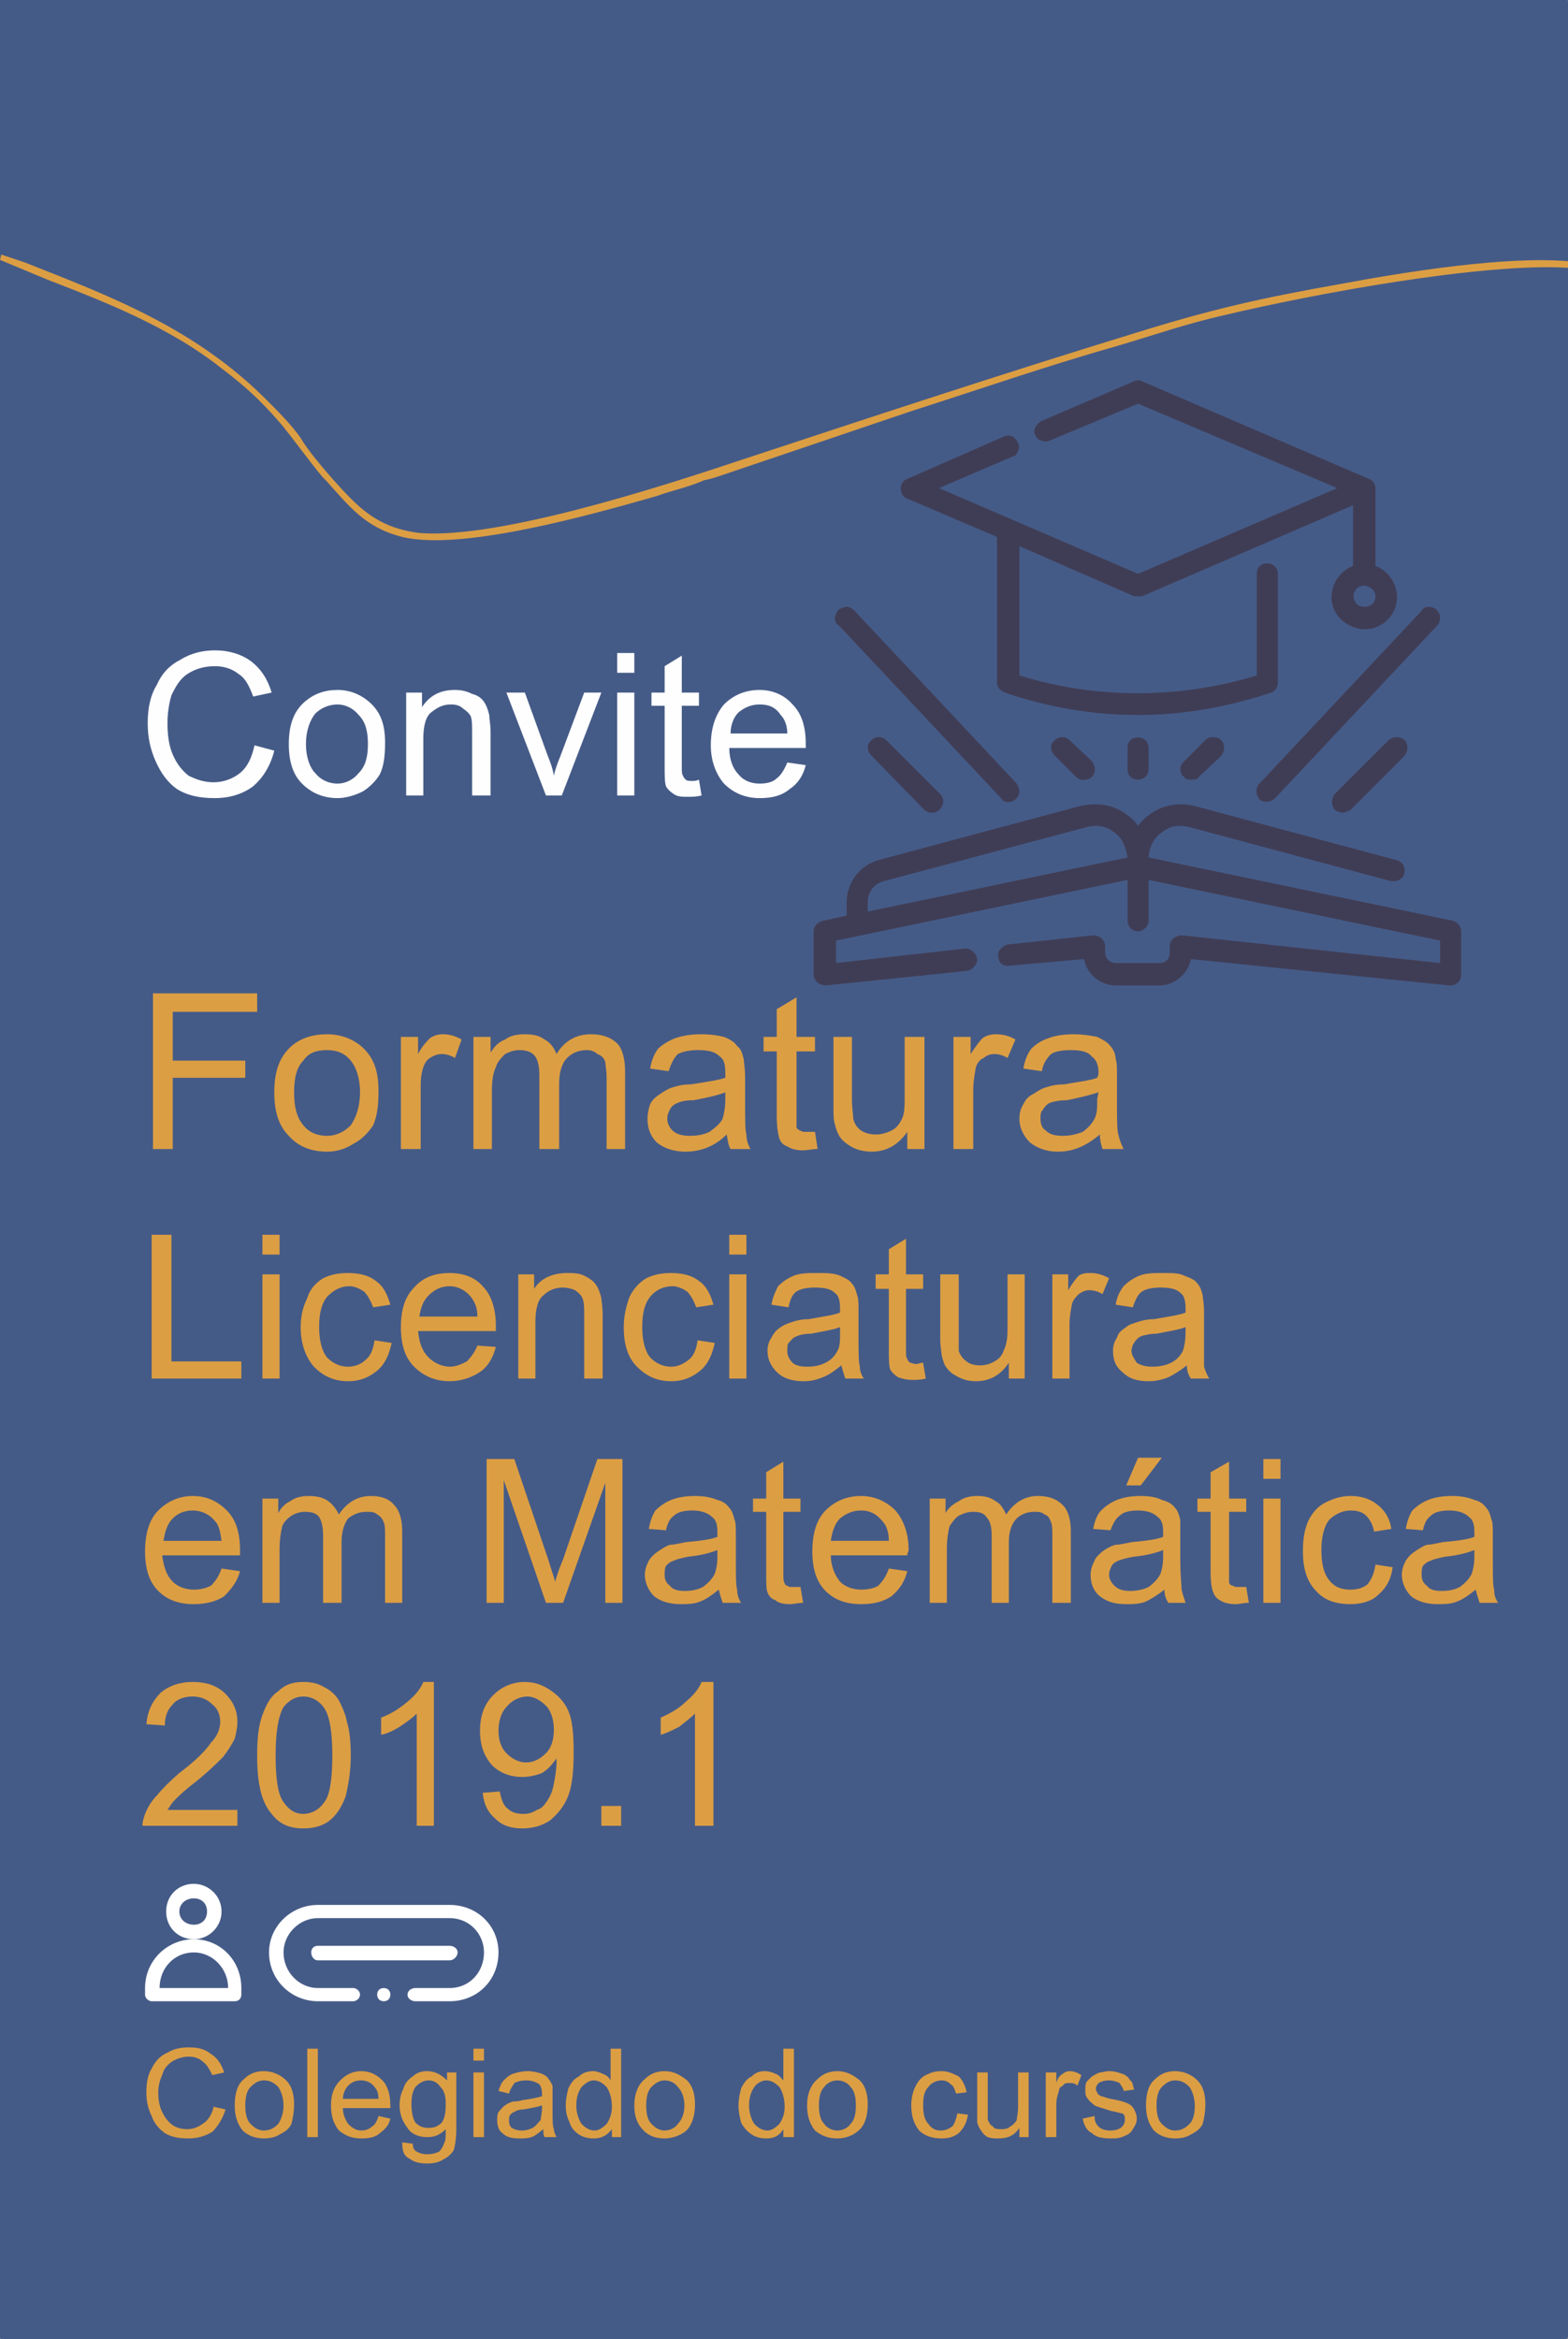 <?xml version="1.0" encoding="UTF-8"?>
<!DOCTYPE svg PUBLIC "-//W3C//DTD SVG 1.1//EN" "http://www.w3.org/Graphics/SVG/1.1/DTD/svg11.dtd">
<!-- Creator: CorelDRAW X7 -->
<svg xmlns="http://www.w3.org/2000/svg" xml:space="preserve" width="1189px" height="1773px" version="1.1" style="shape-rendering:geometricPrecision; text-rendering:geometricPrecision; image-rendering:optimizeQuality; fill-rule:evenodd; clip-rule:evenodd"
viewBox="0 0 1189 1773"
 xmlns:xlink="http://www.w3.org/1999/xlink">
 <rect x="0" y="0" width="1189" height="1773" fill="#808080" stroke="none"/>
 <defs>
  <style type="text/css">
   <![CDATA[
    .str0 {stroke:#455B87;stroke-width:2.362}
    .fil4 {fill:#FEFEFE}
    .fil3 {fill:#3F3D56}
    .fil0 {fill:#455B87}
    .fil1 {fill:#DC9E43}
    .fil2 {fill:white}
   ]]>
  </style>
 </defs>
 <g id="Camada_x0020_1">
  <g id="_2587084925680">
   <rect class="fil0 str0" transform="matrix(-2.51426E-014 -0.942 -0.942 2.51426E-014 1188.94 1772.97)" width="1883" height="1263" rx="5" ry="5"/>
   <path class="fil1" d="M247 364c18,20 30,36 58,43 45,11 144,-17 193,-31 11,-4 25,-7 36,-12 6,-1 14,-4 20,-6l136 -46c53,-17 105,-35 158,-50 27,-8 53,-17 80,-23 67,-16 196,-40 261,-36l0 -5c-47,-4 -123,8 -171,17 -62,11 -98,19 -159,38 -101,31 -201,64 -301,97 -57,19 -181,59 -240,54 -32,-4 -46,-19 -65,-40 -7,-8 -20,-23 -25,-32 -7,-10 -17,-20 -26,-29 -55,-55 -120,-79 -183,-104l-18 -6 -1 4 36 15c44,17 93,36 133,68 16,12 29,24 42,39 9,10 31,41 36,45z"/>
   <path class="fil1" d="M162 1597l9 2c-2,7 -6,13 -10,17 -5,3 -11,5 -18,5 -7,0 -13,-1 -18,-4 -4,-3 -8,-7 -10,-13 -3,-6 -4,-12 -4,-18 0,-7 1,-13 4,-18 3,-6 7,-10 12,-12 5,-3 10,-4 16,-4 7,0 12,1 17,5 5,3 8,8 10,14l-9 2c-2,-4 -4,-8 -7,-10 -3,-3 -7,-4 -11,-4 -5,0 -10,2 -13,4 -4,3 -6,6 -7,10 -2,4 -3,9 -3,13 0,6 1,11 3,15 2,4 4,7 8,10 3,2 7,3 11,3 5,0 9,-2 13,-5 3,-2 6,-7 7,-12zm16 -1c0,-9 2,-16 7,-20 4,-4 9,-6 15,-6 7,0 13,3 17,7 4,4 6,10 6,18 0,6 -1,11 -2,15 -2,4 -5,6 -9,8 -3,2 -7,3 -12,3 -6,0 -12,-2 -16,-6 -4,-5 -6,-11 -6,-19zm8 0c0,6 1,11 4,14 3,3 6,5 10,5 5,0 8,-2 11,-5 2,-3 4,-8 4,-14 0,-6 -2,-11 -4,-14 -3,-3 -6,-5 -11,-5 -4,0 -7,2 -10,5 -3,3 -4,8 -4,14zm47 24l0 -67 8 0 0 67 -8 0zm54 -16l9 2c-1,5 -4,8 -8,11 -3,3 -8,4 -14,4 -7,0 -12,-2 -17,-6 -4,-5 -6,-11 -6,-19 0,-8 2,-14 7,-19 4,-4 9,-7 16,-7 7,0 12,3 16,7 4,4 6,11 6,19 0,0 0,1 0,2l-36 0c0,5 2,9 4,12 3,3 6,5 10,5 3,0 6,-1 8,-3 2,-1 4,-4 5,-8zm-27 -13l27 0c0,-4 -1,-7 -3,-9 -2,-3 -6,-5 -10,-5 -4,0 -7,1 -10,4 -2,2 -4,6 -4,10zm45 33l8 1c0,3 1,5 3,6 2,1 4,2 8,2 4,0 7,-1 9,-2 2,-2 3,-4 4,-7 1,-1 1,-5 1,-10 -4,4 -8,6 -14,6 -6,0 -12,-2 -15,-7 -4,-5 -6,-11 -6,-17 0,-5 1,-9 3,-13 1,-4 4,-7 7,-9 3,-3 7,-4 11,-4 6,0 11,3 15,7l0 -6 7 0 0 43c0,7 -1,13 -2,16 -2,3 -4,5 -8,7 -3,2 -7,3 -12,3 -6,0 -10,-1 -14,-4 -4,-2 -5,-6 -5,-12zm7 -29c0,6 1,11 3,14 3,3 6,4 10,4 4,0 7,-1 10,-4 2,-3 3,-7 3,-14 0,-6 -1,-10 -4,-13 -2,-3 -5,-5 -9,-5 -4,0 -7,2 -10,5 -2,3 -3,7 -3,13zm47 -33l0 -9 8 0 0 9 -8 0zm0 58l0 -49 8 0 0 49 -8 0zm53 -6c-4,3 -6,5 -9,6 -3,1 -6,1 -9,1 -6,0 -10,-1 -13,-4 -3,-2 -4,-6 -4,-10 0,-2 0,-4 1,-6 2,-2 3,-4 5,-5 1,-1 3,-2 6,-3 1,0 4,0 7,-1 7,-1 12,-2 15,-3 0,-1 0,-2 0,-2 0,-3 -1,-6 -2,-7 -3,-2 -6,-3 -10,-3 -4,0 -7,1 -9,2 -1,2 -3,4 -4,8l-8 -2c1,-3 2,-6 4,-8 2,-2 4,-4 7,-5 3,-1 7,-2 11,-2 4,0 8,1 11,2 2,1 4,2 5,4 1,1 2,3 3,5 0,2 0,4 0,8l0 11c0,7 0,12 1,14 0,2 1,4 2,6l-9 0c-1,-1 -1,-4 -1,-6zm-1 -18c-3,1 -8,2 -14,3 -3,0 -6,1 -7,2 -1,0 -2,1 -3,2 -1,1 -1,3 -1,4 0,2 0,4 2,6 2,1 4,2 8,2 3,0 6,-1 8,-2 3,-2 4,-4 6,-6 0,-2 1,-5 1,-8l0 -3zm53 24l0 -6c-4,5 -8,7 -14,7 -4,0 -8,-1 -11,-3 -3,-2 -6,-5 -7,-9 -2,-4 -3,-8 -3,-13 0,-5 1,-9 2,-13 2,-4 4,-7 8,-9 3,-3 7,-4 11,-4 2,0 5,1 7,2 3,1 5,3 6,5l0 -24 8 0 0 67 -7 0zm-27 -24c0,6 2,11 4,14 3,3 6,5 10,5 3,0 6,-2 9,-5 2,-3 4,-7 4,-13 0,-7 -2,-12 -4,-15 -3,-3 -6,-5 -10,-5 -3,0 -6,2 -9,5 -2,3 -4,7 -4,14zm44 0c0,-9 3,-16 8,-20 4,-4 9,-6 15,-6 7,0 12,3 17,7 4,4 6,10 6,18 0,6 -1,11 -3,15 -2,4 -4,6 -8,8 -4,2 -8,3 -12,3 -7,0 -12,-2 -16,-6 -5,-5 -7,-11 -7,-19zm9 0c0,6 1,11 4,14 3,3 6,5 10,5 4,0 8,-2 10,-5 3,-3 5,-8 5,-14 0,-6 -2,-11 -5,-14 -2,-3 -6,-5 -10,-5 -4,0 -7,2 -10,5 -3,3 -4,8 -4,14zm104 24l0 -6c-3,5 -7,7 -13,7 -4,0 -8,-1 -11,-3 -3,-2 -6,-5 -8,-9 -1,-4 -2,-8 -2,-13 0,-5 1,-9 2,-13 2,-4 4,-7 8,-9 3,-3 6,-4 10,-4 3,0 6,1 8,2 3,1 4,3 6,5l0 -24 8 0 0 67 -8 0zm-26 -24c0,6 2,11 4,14 3,3 6,5 10,5 3,0 6,-2 9,-5 2,-3 4,-7 4,-13 0,-7 -2,-12 -4,-15 -3,-3 -6,-5 -10,-5 -3,0 -7,2 -9,5 -2,3 -4,7 -4,14zm44 0c0,-9 3,-16 8,-20 4,-4 9,-6 15,-6 7,0 12,3 17,7 4,4 6,10 6,18 0,6 -1,11 -3,15 -2,4 -5,6 -8,8 -4,2 -8,3 -12,3 -7,0 -12,-2 -17,-6 -4,-5 -6,-11 -6,-19zm9 0c0,6 1,11 4,14 2,3 6,5 10,5 4,0 8,-2 10,-5 3,-3 4,-8 4,-14 0,-6 -1,-11 -4,-14 -2,-3 -6,-5 -10,-5 -4,0 -8,2 -10,5 -3,3 -4,8 -4,14zm105 6l8 1c-1,6 -3,10 -7,14 -4,3 -8,4 -13,4 -7,0 -13,-2 -17,-6 -4,-5 -6,-11 -6,-19 0,-5 1,-10 3,-14 2,-4 4,-7 8,-9 4,-2 7,-3 12,-3 5,0 9,2 13,4 3,3 5,7 6,12l-8 1c-1,-3 -2,-6 -4,-7 -2,-2 -4,-3 -7,-3 -4,0 -8,2 -10,5 -3,3 -4,7 -4,14 0,6 1,11 4,14 2,3 5,5 9,5 4,0 6,-1 9,-3 2,-2 3,-6 4,-10zm47 18l0 -7c-4,6 -9,8 -16,8 -3,0 -5,0 -8,-1 -2,-1 -4,-3 -5,-5 -1,-1 -2,-3 -3,-6 0,-1 0,-4 0,-7l0 -31 8 0 0 27c0,5 0,8 0,9 1,2 2,4 4,5 1,2 4,2 6,2 2,0 5,0 7,-2 2,-1 4,-3 5,-5 0,-2 1,-5 1,-9l0 -27 8 0 0 49 -7 0zm20 0l0 -49 8 0 0 8c1,-4 3,-6 5,-7 1,-1 3,-2 5,-2 3,0 6,1 9,3l-3 8c-2,-2 -4,-2 -6,-2 -2,0 -4,0 -5,2 -2,1 -3,2 -3,4 -1,3 -2,6 -2,10l0 25 -8 0zm28 -14l9 -2c0,4 1,6 3,8 2,2 5,3 9,3 4,0 7,-1 9,-3 1,-1 2,-3 2,-5 0,-2 0,-4 -2,-5 -1,0 -4,-1 -9,-2 -6,-2 -10,-3 -12,-4 -2,-2 -4,-3 -5,-5 -2,-2 -2,-4 -2,-7 0,-2 0,-4 1,-6 1,-1 3,-3 4,-4 2,-1 3,-2 6,-3 2,0 4,-1 7,-1 4,0 7,1 10,2 3,1 5,3 6,5 2,1 2,4 3,7l-8 1c0,-2 -2,-4 -3,-6 -2,-1 -5,-2 -8,-2 -4,0 -6,1 -8,2 -1,1 -2,3 -2,4 0,1 0,2 1,3 0,1 1,2 3,3 1,0 3,1 7,2 6,1 10,2 12,3 3,1 5,3 6,5 1,2 2,4 2,7 0,3 -1,5 -3,8 -1,2 -3,4 -6,5 -4,2 -7,2 -11,2 -6,0 -11,-1 -14,-4 -4,-2 -6,-6 -7,-11zm48 -10c0,-9 2,-16 7,-20 4,-4 9,-6 15,-6 7,0 13,3 17,7 4,4 6,10 6,18 0,6 -1,11 -2,15 -2,4 -5,6 -9,8 -3,2 -7,3 -12,3 -6,0 -12,-2 -16,-6 -4,-5 -6,-11 -6,-19zm8 0c0,6 1,11 4,14 3,3 6,5 10,5 5,0 8,-2 11,-5 3,-3 4,-8 4,-14 0,-6 -2,-11 -4,-14 -3,-3 -6,-5 -11,-5 -4,0 -7,2 -10,5 -3,3 -4,8 -4,14z"/>
   <g>
    <path class="fil2" d="M168 1449c0,-12 -10,-21 -21,-21 -12,0 -21,9 -21,21 0,12 9,21 21,21 11,0 21,-9 21,-21zm-21 10c-6,0 -11,-4 -11,-10 0,-6 5,-10 11,-10 6,0 10,4 10,10 0,6 -4,10 -10,10z"/>
    <path class="fil2" d="M115 1517l63 0c3,0 5,-2 5,-5l0 -5c0,-21 -16,-37 -36,-37 -20,0 -37,16 -37,37l0 5c0,3 3,5 5,5zm32 -37c14,0 26,12 26,27l-52 0c0,-15 11,-27 26,-27z"/>
    <path class="fil2" d="M347 1480c0,-3 -3,-5 -6,-5l-100 0c-3,0 -5,2 -5,5 0,3 2,6 5,6l100 0c3,0 6,-3 6,-6z"/>
    <path class="fil2" d="M341 1444l-100 0c-20,0 -37,16 -37,36 0,21 17,37 37,37l27 0c2,0 5,-2 5,-5 0,-3 -3,-5 -5,-5l-27 0c-14,0 -26,-12 -26,-27 0,-14 12,-26 26,-26l100 0c15,0 26,12 26,26 0,15 -11,27 -26,27l-26 0c-3,0 -6,2 -6,5 0,3 3,5 6,5l26 0c21,0 37,-16 37,-37 0,-20 -16,-36 -37,-36z"/>
    <path class="fil2" d="M296 1512c0,3 -2,5 -5,5 -3,0 -5,-2 -5,-5 0,-3 2,-5 5,-5 3,0 5,2 5,5z"/>
   </g>
   <path class="fil1" d="M116 871l0 -118 79 0 0 14 -64 0 0 37 55 0 0 13 -55 0 0 54 -15 0zm92 -43c0,-16 4,-27 13,-35 7,-6 16,-9 27,-9 11,0 21,4 28,11 8,8 11,18 11,32 0,11 -1,19 -4,26 -4,6 -9,11 -15,14 -6,4 -13,6 -20,6 -12,0 -22,-4 -29,-12 -8,-8 -11,-19 -11,-33zm15 0c0,11 2,19 7,25 4,5 10,8 18,8 7,0 13,-3 18,-8 4,-6 7,-14 7,-25 0,-11 -3,-19 -7,-24 -5,-6 -11,-8 -18,-8 -8,0 -14,2 -18,8 -5,5 -7,13 -7,24zm81 43l0 -85 13 0 0 13c3,-6 7,-10 9,-12 3,-2 6,-3 10,-3 4,0 9,1 14,4l-5 14c-3,-2 -7,-3 -10,-3 -3,0 -6,1 -9,3 -2,1 -4,4 -5,7 -2,6 -2,11 -2,17l0 45 -15 0zm55 0l0 -85 13 0 0 12c3,-5 6,-8 11,-10 4,-3 9,-4 15,-4 6,0 11,1 15,4 4,2 7,6 9,11 6,-10 15,-15 26,-15 8,0 15,2 20,7 4,4 6,12 6,21l0 59 -14 0 0 -54c0,-6 -1,-10 -1,-12 -1,-3 -3,-5 -6,-6 -2,-2 -5,-3 -8,-3 -6,0 -11,2 -15,6 -4,4 -6,11 -6,19l0 50 -15 0 0 -56c0,-6 -1,-11 -3,-14 -2,-3 -6,-5 -12,-5 -4,0 -7,1 -11,3 -3,3 -6,6 -7,10 -2,4 -3,10 -3,18l0 44 -14 0zm192 -11c-5,5 -10,8 -15,10 -5,2 -11,3 -16,3 -10,0 -17,-3 -22,-7 -5,-5 -7,-11 -7,-18 0,-4 1,-8 2,-11 2,-4 5,-6 8,-8 3,-2 6,-4 10,-5 3,-1 7,-2 13,-2 12,-2 20,-3 26,-5 0,-2 0,-3 0,-4 0,-6 -1,-10 -4,-12 -4,-4 -9,-5 -17,-5 -6,0 -11,1 -15,3 -3,3 -5,7 -7,13l-14 -2c1,-6 3,-11 6,-15 3,-3 8,-6 13,-8 6,-2 12,-3 20,-3 7,0 13,1 17,2 5,2 8,4 10,7 3,2 4,6 5,10 0,2 1,7 1,13l0 19c0,13 0,22 1,25 0,4 1,7 3,11l-15 0c-2,-3 -2,-7 -3,-11zm-1 -32c-5,2 -13,4 -24,6 -6,0 -10,1 -12,2 -3,1 -5,3 -6,5 -1,2 -2,4 -2,7 0,4 2,7 4,9 3,3 8,4 13,4 6,0 11,-1 15,-3 4,-3 8,-6 10,-10 1,-4 2,-8 2,-15l0 -5zm68 30l2 13c-4,0 -8,1 -11,1 -5,0 -9,-1 -12,-3 -3,-1 -5,-3 -6,-6 -1,-3 -2,-9 -2,-17l0 -49 -10 0 0 -11 10 0 0 -21 15 -9 0 30 14 0 0 11 -14 0 0 50c0,4 0,6 0,8 1,1 2,2 3,2 1,1 3,1 5,1 1,0 3,0 6,0zm70 13l0 -13c-7,10 -16,15 -27,15 -5,0 -10,-1 -14,-3 -4,-2 -8,-5 -10,-8 -2,-3 -3,-6 -4,-10 -1,-3 -1,-8 -1,-14l0 -52 14 0 0 47c0,7 1,12 1,15 1,4 3,7 6,9 3,2 7,3 11,3 4,0 8,-1 12,-3 4,-2 6,-5 8,-9 2,-4 2,-10 2,-17l0 -45 15 0 0 85 -13 0zm35 0l0 -85 13 0 0 13c4,-6 7,-10 9,-12 3,-2 6,-3 10,-3 5,0 10,1 15,4l-6 14c-3,-2 -7,-3 -10,-3 -3,0 -6,1 -8,3 -3,1 -5,4 -6,7 -1,6 -2,11 -2,17l0 45 -15 0zm111 -11c-6,5 -11,8 -16,10 -5,2 -10,3 -16,3 -9,0 -16,-3 -21,-7 -5,-5 -8,-11 -8,-18 0,-4 1,-8 3,-11 2,-4 4,-6 8,-8 3,-2 6,-4 10,-5 3,-1 7,-2 13,-2 11,-2 20,-3 25,-5 1,-2 1,-3 1,-4 0,-6 -2,-10 -5,-12 -3,-4 -9,-5 -16,-5 -7,0 -12,1 -15,3 -3,3 -6,7 -7,13l-14 -2c1,-6 3,-11 6,-15 3,-3 7,-6 13,-8 5,-2 12,-3 19,-3 7,0 13,1 18,2 4,2 8,4 10,7 2,2 4,6 4,10 1,2 1,7 1,13l0 19c0,13 0,22 1,25 1,4 2,7 4,11l-16 0c-1,-3 -2,-7 -2,-11zm-1 -32c-6,2 -14,4 -24,6 -6,0 -10,1 -13,2 -2,1 -4,3 -5,5 -2,2 -2,4 -2,7 0,4 1,7 4,9 3,3 7,4 13,4 5,0 10,-1 15,-3 4,-3 7,-6 9,-10 2,-4 2,-8 2,-15l1 -5z"/>
   <path class="fil1" d="M115 1045l0 -109 15 0 0 96 53 0 0 13 -68 0zm84 -94l0 -15 13 0 0 15 -13 0zm0 94l0 -79 13 0 0 79 -13 0zm85 -29l13 2c-2,9 -5,16 -11,21 -6,5 -13,8 -22,8 -11,0 -19,-4 -26,-11 -6,-7 -10,-17 -10,-30 0,-9 2,-16 5,-22 2,-7 7,-12 12,-15 6,-3 12,-4 19,-4 9,0 16,2 21,6 6,4 9,11 11,18l-13 2c-2,-5 -4,-9 -7,-12 -3,-2 -7,-4 -11,-4 -7,0 -12,3 -17,8 -4,5 -6,12 -6,23 0,10 2,18 6,23 4,4 9,7 16,7 5,0 10,-2 13,-5 4,-3 6,-8 7,-15zm78 4l14 1c-2,8 -6,15 -12,19 -6,4 -14,7 -23,7 -11,0 -20,-4 -27,-11 -7,-7 -10,-17 -10,-30 0,-13 3,-23 10,-30 7,-8 16,-11 27,-11 10,0 19,3 25,10 7,7 10,18 10,30 0,1 0,2 0,4l-59 0c1,9 3,15 8,20 4,4 10,7 16,7 5,0 9,-2 13,-4 3,-3 6,-7 8,-12zm-44 -22l44 0c0,-7 -2,-11 -5,-15 -4,-5 -10,-8 -16,-8 -7,0 -12,3 -16,7 -4,4 -6,9 -7,16zm75 47l0 -79 12 0 0 11c5,-8 14,-12 25,-12 4,0 9,0 13,2 4,2 7,4 9,7 2,3 3,6 4,10 0,2 1,6 1,13l0 48 -14 0 0 -48c0,-5 0,-9 -1,-12 -1,-3 -3,-5 -6,-7 -2,-1 -6,-2 -9,-2 -6,0 -11,2 -15,6 -4,3 -6,10 -6,20l0 43 -13 0zm136 -29l13 2c-2,9 -5,16 -11,21 -6,5 -13,8 -22,8 -11,0 -19,-4 -26,-11 -7,-7 -10,-17 -10,-30 0,-9 2,-16 4,-22 3,-7 8,-12 13,-15 6,-3 12,-4 19,-4 9,0 16,2 21,6 6,4 9,11 11,18l-13 2c-2,-5 -4,-9 -7,-12 -3,-2 -7,-4 -11,-4 -7,0 -13,3 -17,8 -4,5 -6,12 -6,23 0,10 2,18 6,23 4,4 9,7 16,7 5,0 9,-2 13,-5 4,-3 6,-8 7,-15zm24 -65l0 -15 13 0 0 15 -13 0zm0 94l0 -79 13 0 0 79 -13 0zm85 -10c-5,4 -9,7 -14,9 -5,2 -9,3 -15,3 -8,0 -15,-2 -20,-7 -4,-4 -7,-9 -7,-16 0,-4 1,-7 3,-10 2,-4 4,-6 7,-8 3,-2 6,-3 9,-4 3,-1 7,-2 12,-2 11,-2 19,-3 24,-5 0,-2 0,-3 0,-3 0,-6 -1,-10 -4,-12 -3,-3 -8,-4 -15,-4 -6,0 -11,1 -14,3 -3,2 -5,6 -6,12l-13 -2c1,-6 3,-10 5,-14 3,-3 7,-6 12,-8 5,-2 11,-2 18,-2 7,0 12,0 17,2 4,2 7,3 9,6 2,2 3,5 4,9 1,2 1,6 1,12l0 18c0,12 0,20 1,24 0,3 1,6 3,9l-14 0c-1,-3 -2,-6 -3,-10zm-1 -29c-5,2 -12,3 -22,5 -5,0 -9,1 -11,2 -3,1 -4,3 -6,5 -1,1 -1,4 -1,6 0,3 1,6 4,9 2,2 6,3 11,3 6,0 10,-1 14,-3 4,-2 7,-5 9,-9 2,-3 2,-8 2,-14l0 -4zm63 27l2 12c-4,1 -7,1 -10,1 -5,0 -8,-1 -11,-2 -3,-2 -5,-4 -6,-6 -1,-3 -1,-8 -1,-16l0 -45 -10 0 0 -11 10 0 0 -19 13 -8 0 27 13 0 0 11 -13 0 0 46c0,4 0,6 1,7 0,1 1,2 2,3 1,0 3,1 5,1 1,0 3,-1 5,-1zm65 12l0 -12c-6,9 -14,14 -25,14 -5,0 -9,-1 -13,-3 -4,-2 -7,-4 -9,-7 -2,-2 -3,-6 -4,-10 0,-2 -1,-6 -1,-12l0 -49 14 0 0 44c0,7 0,11 0,14 1,3 3,6 6,8 2,2 6,3 10,3 4,0 8,-1 11,-3 4,-2 6,-5 7,-8 2,-4 3,-9 3,-16l0 -42 13 0 0 79 -12 0zm33 0l0 -79 12 0 0 12c3,-5 6,-9 8,-11 3,-2 6,-2 9,-2 4,0 9,1 14,4l-5 12c-3,-2 -7,-3 -10,-3 -3,0 -5,1 -8,3 -2,2 -4,4 -5,7 -1,5 -2,10 -2,16l0 41 -13 0zm102 -10c-5,4 -10,7 -14,9 -5,2 -10,3 -15,3 -9,0 -15,-2 -20,-7 -5,-4 -7,-9 -7,-16 0,-4 1,-7 3,-10 1,-4 4,-6 7,-8 2,-2 6,-3 9,-4 3,-1 7,-2 12,-2 11,-2 19,-3 24,-5 0,-2 0,-3 0,-3 0,-6 -1,-10 -4,-12 -3,-3 -8,-4 -15,-4 -6,0 -11,1 -14,3 -3,2 -5,6 -7,12l-13 -2c1,-6 3,-10 6,-14 3,-3 7,-6 12,-8 5,-2 11,-2 18,-2 7,0 12,0 16,2 5,2 8,3 10,6 2,2 3,5 4,9 0,2 1,6 1,12l0 18c0,12 0,20 0,24 1,3 2,6 4,9l-14 0c-2,-3 -3,-6 -3,-10zm-1 -29c-5,2 -12,3 -22,5 -5,0 -9,1 -12,2 -2,1 -4,3 -5,5 -1,1 -2,4 -2,6 0,3 2,6 4,9 3,2 7,3 12,3 5,0 10,-1 14,-3 4,-2 7,-5 9,-9 1,-3 2,-8 2,-14l0 -4zm-731 183l14 2c-2,8 -7,14 -12,19 -6,4 -14,6 -23,6 -11,0 -20,-3 -27,-10 -7,-7 -10,-17 -10,-30 0,-13 3,-24 10,-31 7,-7 16,-11 26,-11 11,0 19,4 26,11 7,7 10,17 10,30 0,1 0,2 0,4l-59 0c1,8 3,15 8,20 4,4 10,6 16,6 5,0 9,-1 13,-3 3,-3 6,-7 8,-13zm-44 -21l44 0c-1,-7 -2,-12 -5,-15 -4,-5 -10,-8 -17,-8 -6,0 -11,2 -15,6 -4,4 -6,10 -7,17zm75 47l0 -79 12 0 0 11c2,-4 5,-7 9,-9 4,-3 9,-4 14,-4 6,0 11,1 15,4 3,2 6,6 8,10 6,-9 14,-14 24,-14 8,0 14,2 18,7 4,4 6,11 6,20l0 54 -13 0 0 -50c0,-5 0,-9 -1,-11 -1,-3 -3,-5 -5,-6 -2,-2 -5,-2 -8,-2 -6,0 -10,2 -14,5 -3,4 -5,10 -5,18l0 46 -14 0 0 -51c0,-6 -1,-11 -3,-14 -2,-3 -6,-4 -11,-4 -3,0 -7,1 -10,3 -3,2 -6,5 -7,8 -1,4 -2,10 -2,17l0 41 -13 0zm170 0l0 -109 21 0 26 77c2,7 4,12 5,16 1,-4 3,-10 6,-17l26 -76 19 0 0 109 -13 0 0 -91 -32 91 -13 0 -32 -93 0 93 -13 0zm176 -10c-5,4 -9,7 -14,9 -5,2 -10,2 -15,2 -8,0 -15,-2 -20,-6 -4,-4 -7,-10 -7,-16 0,-4 1,-7 3,-11 2,-3 4,-5 7,-7 3,-2 6,-4 9,-5 3,0 7,-1 12,-2 11,-1 19,-2 24,-4 0,-2 0,-3 0,-4 0,-5 -1,-9 -4,-11 -3,-3 -8,-5 -15,-5 -6,0 -11,1 -14,4 -3,2 -5,6 -6,11l-13 -1c1,-6 3,-11 5,-14 3,-3 7,-6 12,-8 5,-2 11,-3 18,-3 7,0 12,1 17,3 4,1 7,3 9,6 2,2 3,5 4,9 1,2 1,6 1,12l0 18c0,12 0,20 1,23 0,4 1,7 3,10l-14 0c-1,-3 -2,-6 -3,-10zm-1 -30c-5,2 -12,4 -22,5 -5,1 -9,2 -11,3 -3,1 -4,2 -6,4 -1,2 -1,4 -1,7 0,3 1,6 4,8 2,3 6,4 11,4 6,0 10,-1 14,-3 4,-3 7,-6 9,-10 1,-3 2,-7 2,-13l0 -5zm63 28l2 12c-4,0 -7,1 -10,1 -5,0 -9,-1 -11,-3 -3,-1 -5,-3 -6,-6 -1,-2 -1,-7 -1,-15l0 -46 -10 0 0 -10 10 0 0 -20 13 -8 0 28 13 0 0 10 -13 0 0 46c0,4 0,7 1,8 0,1 1,2 2,2 1,1 2,1 4,1 2,0 4,0 6,0zm67 -14l14 2c-2,8 -6,14 -12,19 -6,4 -13,6 -23,6 -11,0 -20,-3 -27,-10 -7,-7 -10,-17 -10,-30 0,-13 3,-24 10,-31 7,-7 16,-11 27,-11 10,0 19,4 26,11 6,7 10,17 10,30 0,1 -1,2 -1,4l-58 0c0,8 3,15 7,20 4,4 10,6 16,6 5,0 10,-1 13,-3 3,-3 6,-7 8,-13zm-44 -21l44 0c0,-7 -2,-12 -5,-15 -4,-5 -9,-8 -16,-8 -6,0 -11,2 -16,6 -4,4 -6,10 -7,17zm75 47l0 -79 12 0 0 11c2,-4 6,-7 10,-9 4,-3 9,-4 14,-4 6,0 10,1 14,4 4,2 6,6 8,10 6,-9 14,-14 24,-14 8,0 14,2 19,7 4,4 6,11 6,20l0 54 -14 0 0 -50c0,-5 0,-9 -1,-11 -1,-3 -2,-5 -5,-6 -2,-2 -5,-2 -8,-2 -5,0 -10,2 -13,5 -4,4 -6,10 -6,18l0 46 -13 0 0 -51c0,-6 -1,-11 -4,-14 -2,-3 -5,-4 -10,-4 -4,0 -7,1 -11,3 -3,2 -5,5 -7,8 -1,4 -2,10 -2,17l0 41 -13 0zm178 -10c-5,4 -10,7 -14,9 -5,2 -10,2 -15,2 -9,0 -15,-2 -20,-6 -5,-4 -7,-10 -7,-16 0,-4 1,-7 3,-11 1,-3 4,-5 6,-7 3,-2 6,-4 10,-5 3,0 7,-1 12,-2 11,-1 19,-2 24,-4 0,-2 0,-3 0,-4 0,-5 -1,-9 -4,-11 -3,-3 -8,-5 -15,-5 -6,0 -11,1 -14,4 -3,2 -5,6 -7,11l-13 -1c1,-6 3,-11 6,-14 3,-3 7,-6 12,-8 5,-2 11,-3 18,-3 7,0 12,1 16,3 4,1 8,3 10,6 2,2 3,5 4,9 0,2 0,6 0,12l0 18c0,12 1,20 1,23 1,4 2,7 3,10l-13 0c-2,-3 -3,-6 -3,-10zm-1 -30c-5,2 -12,4 -22,5 -6,1 -9,2 -12,3 -2,1 -4,2 -5,4 -1,2 -2,4 -2,7 0,3 2,6 4,8 3,3 7,4 12,4 5,0 10,-1 14,-3 4,-3 7,-6 9,-10 1,-3 2,-7 2,-13l0 -5zm-28 -49l9 -21 18 0 -16 21 -11 0zm91 77l2 12c-4,0 -7,1 -10,1 -5,0 -9,-1 -12,-3 -2,-1 -4,-3 -5,-6 -1,-2 -2,-7 -2,-15l0 -46 -10 0 0 -10 10 0 0 -20 14 -8 0 28 13 0 0 10 -13 0 0 46c0,4 0,7 0,8 1,1 1,2 3,2 1,1 2,1 4,1 2,0 4,0 6,0zm13 -82l0 -15 13 0 0 15 -13 0zm0 94l0 -79 13 0 0 79 -13 0zm85 -29l13 2c-1,9 -5,16 -11,21 -5,5 -13,7 -21,7 -11,0 -20,-3 -26,-10 -7,-7 -10,-17 -10,-30 0,-9 1,-16 4,-23 3,-6 7,-11 13,-14 6,-3 12,-5 19,-5 8,0 15,2 21,7 5,4 9,10 10,18l-13 2c-1,-5 -3,-9 -6,-12 -3,-3 -7,-4 -12,-4 -6,0 -12,3 -16,7 -4,5 -6,13 -6,23 0,11 2,18 6,23 4,5 9,7 16,7 5,0 9,-1 13,-4 3,-4 5,-8 6,-15zm76 19c-5,4 -9,7 -14,9 -5,2 -10,2 -15,2 -8,0 -15,-2 -20,-6 -4,-4 -7,-10 -7,-16 0,-4 1,-7 3,-11 2,-3 4,-5 7,-7 3,-2 6,-4 9,-5 3,0 7,-1 12,-2 11,-1 19,-2 24,-4 0,-2 0,-3 0,-4 0,-5 -1,-9 -4,-11 -3,-3 -8,-5 -15,-5 -6,0 -11,1 -14,4 -3,2 -5,6 -6,11l-13 -1c1,-6 3,-11 5,-14 3,-3 7,-6 12,-8 5,-2 11,-3 18,-3 7,0 12,1 17,3 4,1 7,3 9,6 2,2 3,5 4,9 1,2 1,6 1,12l0 18c0,12 0,20 1,23 0,4 1,7 3,10l-14 0c-1,-3 -2,-6 -3,-10zm-1 -30c-5,2 -12,4 -22,5 -5,1 -9,2 -11,3 -3,1 -4,2 -6,4 -1,2 -1,4 -1,7 0,3 1,6 4,8 2,3 6,4 11,4 6,0 10,-1 14,-3 4,-3 7,-6 9,-10 1,-3 2,-7 2,-13l0 -5zm-938 197l0 12 -72 0c0,-3 1,-6 2,-9 2,-5 5,-10 9,-14 4,-5 10,-11 17,-17 12,-9 20,-17 24,-23 5,-5 7,-11 7,-16 0,-5 -2,-10 -6,-13 -4,-4 -9,-6 -15,-6 -6,0 -12,2 -15,6 -4,4 -6,9 -6,16l-14 -1c1,-11 5,-18 11,-24 6,-5 14,-8 24,-8 11,0 19,3 25,9 6,6 9,13 9,21 0,5 -1,9 -2,13 -2,4 -5,9 -9,14 -4,4 -11,11 -21,19 -8,6 -13,11 -15,13 -3,3 -4,5 -6,8l53 0zm15 -41c0,-13 1,-23 4,-31 3,-8 6,-14 12,-18 5,-5 11,-7 19,-7 6,0 11,1 16,4 4,2 8,5 11,10 2,4 5,10 6,16 2,6 3,15 3,26 0,12 -2,23 -4,31 -3,8 -7,14 -12,18 -5,4 -12,6 -20,6 -10,0 -18,-3 -24,-11 -8,-9 -11,-24 -11,-44zm14 0c0,18 2,30 6,35 4,6 9,9 15,9 6,0 12,-3 16,-9 4,-5 6,-17 6,-35 0,-18 -2,-30 -6,-36 -4,-6 -10,-9 -16,-9 -6,0 -11,3 -15,8 -4,7 -6,19 -6,37zm120 53l-13 0 0 -85c-3,3 -7,6 -13,10 -5,3 -9,5 -14,6l0 -13c8,-3 14,-7 20,-12 6,-5 10,-10 12,-15l8 0 0 109zm37 -25l13 -1c1,6 3,11 6,13 3,3 7,4 12,4 4,0 7,-1 10,-3 4,-1 6,-4 8,-7 2,-3 4,-7 5,-13 1,-5 2,-11 2,-16 0,-1 0,-2 0,-3 -3,4 -6,8 -11,11 -5,2 -10,3 -15,3 -9,0 -17,-3 -23,-9 -6,-7 -9,-15 -9,-26 0,-11 3,-20 10,-27 6,-6 14,-10 24,-10 7,0 13,2 19,6 6,4 11,9 14,16 3,7 4,17 4,31 0,14 -1,25 -4,33 -3,8 -8,14 -14,19 -6,4 -13,6 -21,6 -8,0 -15,-2 -20,-7 -6,-5 -9,-11 -10,-20zm54 -48c0,-7 -2,-14 -6,-18 -4,-4 -9,-7 -14,-7 -6,0 -12,3 -16,8 -4,4 -6,11 -6,18 0,7 2,13 6,17 4,4 9,7 15,7 6,0 11,-3 15,-7 4,-4 6,-10 6,-18zm36 73l0 -15 15 0 0 15 -15 0zm85 0l-14 0 0 -85c-3,3 -7,6 -12,10 -6,3 -10,5 -14,6l0 -13c7,-3 14,-7 19,-12 6,-5 10,-10 12,-15l9 0 0 109z"/>
   <g>
    <path class="fil3" d="M955 606c4,3 9,2 12,-1l123 -131c1,-1 2,-3 2,-6 0,-2 -1,-4 -3,-6 -1,-1 -3,-2 -6,-2 -2,0 -4,1 -5,3l-123 131c-3,3 -3,8 0,12z"/>
    <path class="fil3" d="M759 605c1,2 3,3 5,3 3,0 5,-1 6,-2 2,-2 3,-4 3,-6 0,-2 -1,-4 -2,-6l-123 -131c-2,-2 -4,-3 -6,-3 -2,0 -4,1 -6,2 -2,2 -2,4 -3,6 0,3 1,5 3,6l123 131z"/>
    <path class="fil3" d="M1053 561l-41 41c-1,1 -2,4 -2,6 0,2 1,4 2,6 2,1 4,2 6,2 2,0 4,-1 6,-2l41 -41c3,-4 3,-9 0,-12 -3,-3 -8,-3 -12,0z"/>
    <path class="fil3" d="M661 561c-4,3 -4,8 0,12l40 41c4,3 9,3 12,-1 3,-3 3,-8 0,-11l-41 -41c-3,-3 -8,-3 -11,0z"/>
    <path class="fil3" d="M688 378l68 29 0 111c0,3 3,6 6,7 32,11 66,17 101,17 34,0 68,-6 101,-17 3,-1 5,-4 5,-7l0 -83c0,-5 -4,-8 -8,-8 -5,0 -8,3 -8,8l0 77c-59,18 -122,18 -180,0l0 -98 87 38c2,0 4,0 6,0l160 -69 0 46c-11,4 -18,16 -16,28 2,11 13,20 25,20 12,0 22,-9 24,-20 2,-12 -5,-24 -16,-28l0 -59c0,-3 -2,-6 -5,-7l-172 -74c-2,-1 -4,-1 -6,0l-70 30c-2,1 -4,3 -5,5 -1,2 -1,4 0,6 1,2 3,4 5,4 2,1 4,1 6,0l67 -28 151 64 -151 65 -151 -65 56 -24c2,0 3,-2 4,-4 1,-2 1,-4 0,-6 -1,-2 -2,-4 -4,-5 -2,-1 -5,-1 -7,0l-73 32c-3,1 -5,4 -5,7 0,4 2,7 5,8zm347 82c-4,0 -7,-2 -8,-5 -1,-3 -1,-6 2,-9 2,-2 6,-3 9,-1 3,1 5,4 5,7 0,5 -4,8 -8,8z"/>
    <path class="fil3" d="M855 567l0 16c0,5 3,8 8,8 4,0 8,-3 8,-8l0 -16c0,-5 -4,-8 -8,-8 -5,0 -8,3 -8,8z"/>
    <path class="fil3" d="M914 561l-16 16c-2,2 -3,4 -3,6 0,2 1,5 3,6 1,2 3,2 6,2 2,0 4,0 5,-2l17 -16c3,-4 3,-9 0,-12 -3,-3 -9,-3 -12,0z"/>
    <path class="fil3" d="M800 561c-4,3 -4,8 0,12l16 16c3,3 8,3 12,0 3,-3 3,-8 0,-12l-17 -16c-3,-3 -8,-3 -11,0z"/>
    <path class="fil3" d="M1102 698l-231 -48c0,-7 4,-15 10,-19 6,-5 13,-6 21,-4l153 41c1,0 2,0 2,0 4,0 8,-3 8,-7 1,-4 -2,-8 -6,-9l-153 -41c-12,-3 -25,-1 -35,7 -3,2 -6,5 -8,8 -2,-3 -5,-6 -8,-8 -10,-8 -23,-10 -36,-7l-153 41c-14,4 -24,17 -24,32l0 10 -18 4c-4,1 -7,4 -7,8l0 33c0,2 1,4 3,6 2,1 4,2 6,2l107 -11c5,-1 8,-5 8,-9 -1,-5 -5,-8 -9,-8l-98 11 0 -17 221 -46 0 31c0,4 3,8 8,8 4,0 8,-4 8,-8l0 -31 221 46 0 17 -196 -21c-2,0 -4,1 -6,2 -2,2 -3,4 -3,6l0 5c0,5 -3,8 -8,8l-33 0c-4,0 -8,-3 -8,-8l0 -5c0,-2 -1,-4 -3,-6 -1,-1 -4,-2 -6,-2l-65 7c-4,1 -8,5 -7,9 0,5 4,8 9,7l56 -5c2,11 12,20 24,20l33 0c12,0 22,-9 24,-20l196 20c1,0 1,0 1,0 5,0 8,-4 8,-8l0 -33c0,-4 -3,-7 -6,-8zm-444 -14c0,-8 5,-14 12,-16l154 -41c7,-2 15,-1 21,4 6,4 9,12 10,19l-197 41 0 -7z"/>
   </g>
   <path class="fil4" d="M193 565l15 4c-3,12 -9,21 -16,27 -8,6 -18,9 -29,9 -12,0 -21,-2 -29,-7 -7,-5 -12,-12 -16,-21 -4,-9 -6,-18 -6,-29 0,-11 2,-21 7,-29 4,-9 10,-15 18,-19 8,-5 17,-7 26,-7 11,0 20,3 27,8 8,6 13,14 16,24l-14 3c-3,-8 -6,-14 -11,-17 -5,-4 -11,-6 -18,-6 -8,0 -15,2 -21,6 -6,4 -9,10 -12,16 -2,7 -3,14 -3,21 0,9 1,17 4,24 3,7 7,12 12,16 6,3 12,5 19,5 8,0 15,-3 20,-7 6,-5 9,-12 11,-21zm26 -1c0,-15 4,-25 12,-32 7,-6 15,-9 25,-9 10,0 19,4 26,11 7,7 10,16 10,29 0,10 -1,18 -4,24 -3,5 -8,10 -13,13 -6,3 -13,5 -19,5 -11,0 -20,-4 -27,-11 -7,-7 -10,-17 -10,-30zm13 0c0,10 3,18 7,22 4,5 10,8 17,8 6,0 12,-3 16,-8 5,-5 7,-12 7,-22 0,-10 -2,-17 -7,-22 -4,-5 -10,-8 -16,-8 -7,0 -13,3 -17,7 -4,5 -7,13 -7,23zm76 39l0 -78 12 0 0 11c6,-9 14,-13 25,-13 5,0 9,1 13,3 4,1 7,3 9,6 2,3 3,6 4,10 0,3 1,7 1,13l0 48 -14 0 0 -48c0,-5 0,-9 -1,-12 -1,-2 -3,-4 -6,-6 -2,-2 -5,-3 -9,-3 -6,0 -10,2 -15,6 -4,3 -6,10 -6,20l0 43 -13 0zm106 0l-30 -78 14 0 17 47c2,5 4,10 5,16 1,-5 3,-10 5,-15l18 -48 13 0 -30 78 -12 0zm54 -93l0 -15 13 0 0 15 -13 0zm0 93l0 -78 13 0 0 78 -13 0zm62 -12l2 12c-4,1 -7,1 -10,1 -5,0 -8,0 -11,-2 -3,-2 -5,-4 -6,-6 -1,-3 -1,-8 -1,-16l0 -45 -10 0 0 -10 10 0 0 -20 13 -8 0 28 13 0 0 10 -13 0 0 46c0,4 0,6 1,7 0,1 1,2 2,3 1,1 3,1 5,1 1,0 3,0 5,-1zm67 -13l14 2c-2,8 -6,14 -12,18 -6,5 -13,7 -23,7 -11,0 -20,-4 -27,-11 -6,-7 -10,-17 -10,-29 0,-14 4,-24 10,-31 7,-7 16,-11 27,-11 10,0 19,4 25,11 7,7 10,17 10,30 0,1 0,2 0,3l-58 0c0,9 3,16 7,20 4,5 10,7 16,7 5,0 10,-1 13,-4 3,-2 6,-7 8,-12zm-43 -22l43 0c0,-6 -2,-11 -5,-14 -4,-6 -9,-8 -16,-8 -6,0 -11,2 -16,6 -4,4 -6,10 -6,16z"/>
  </g>
 </g>
</svg>
